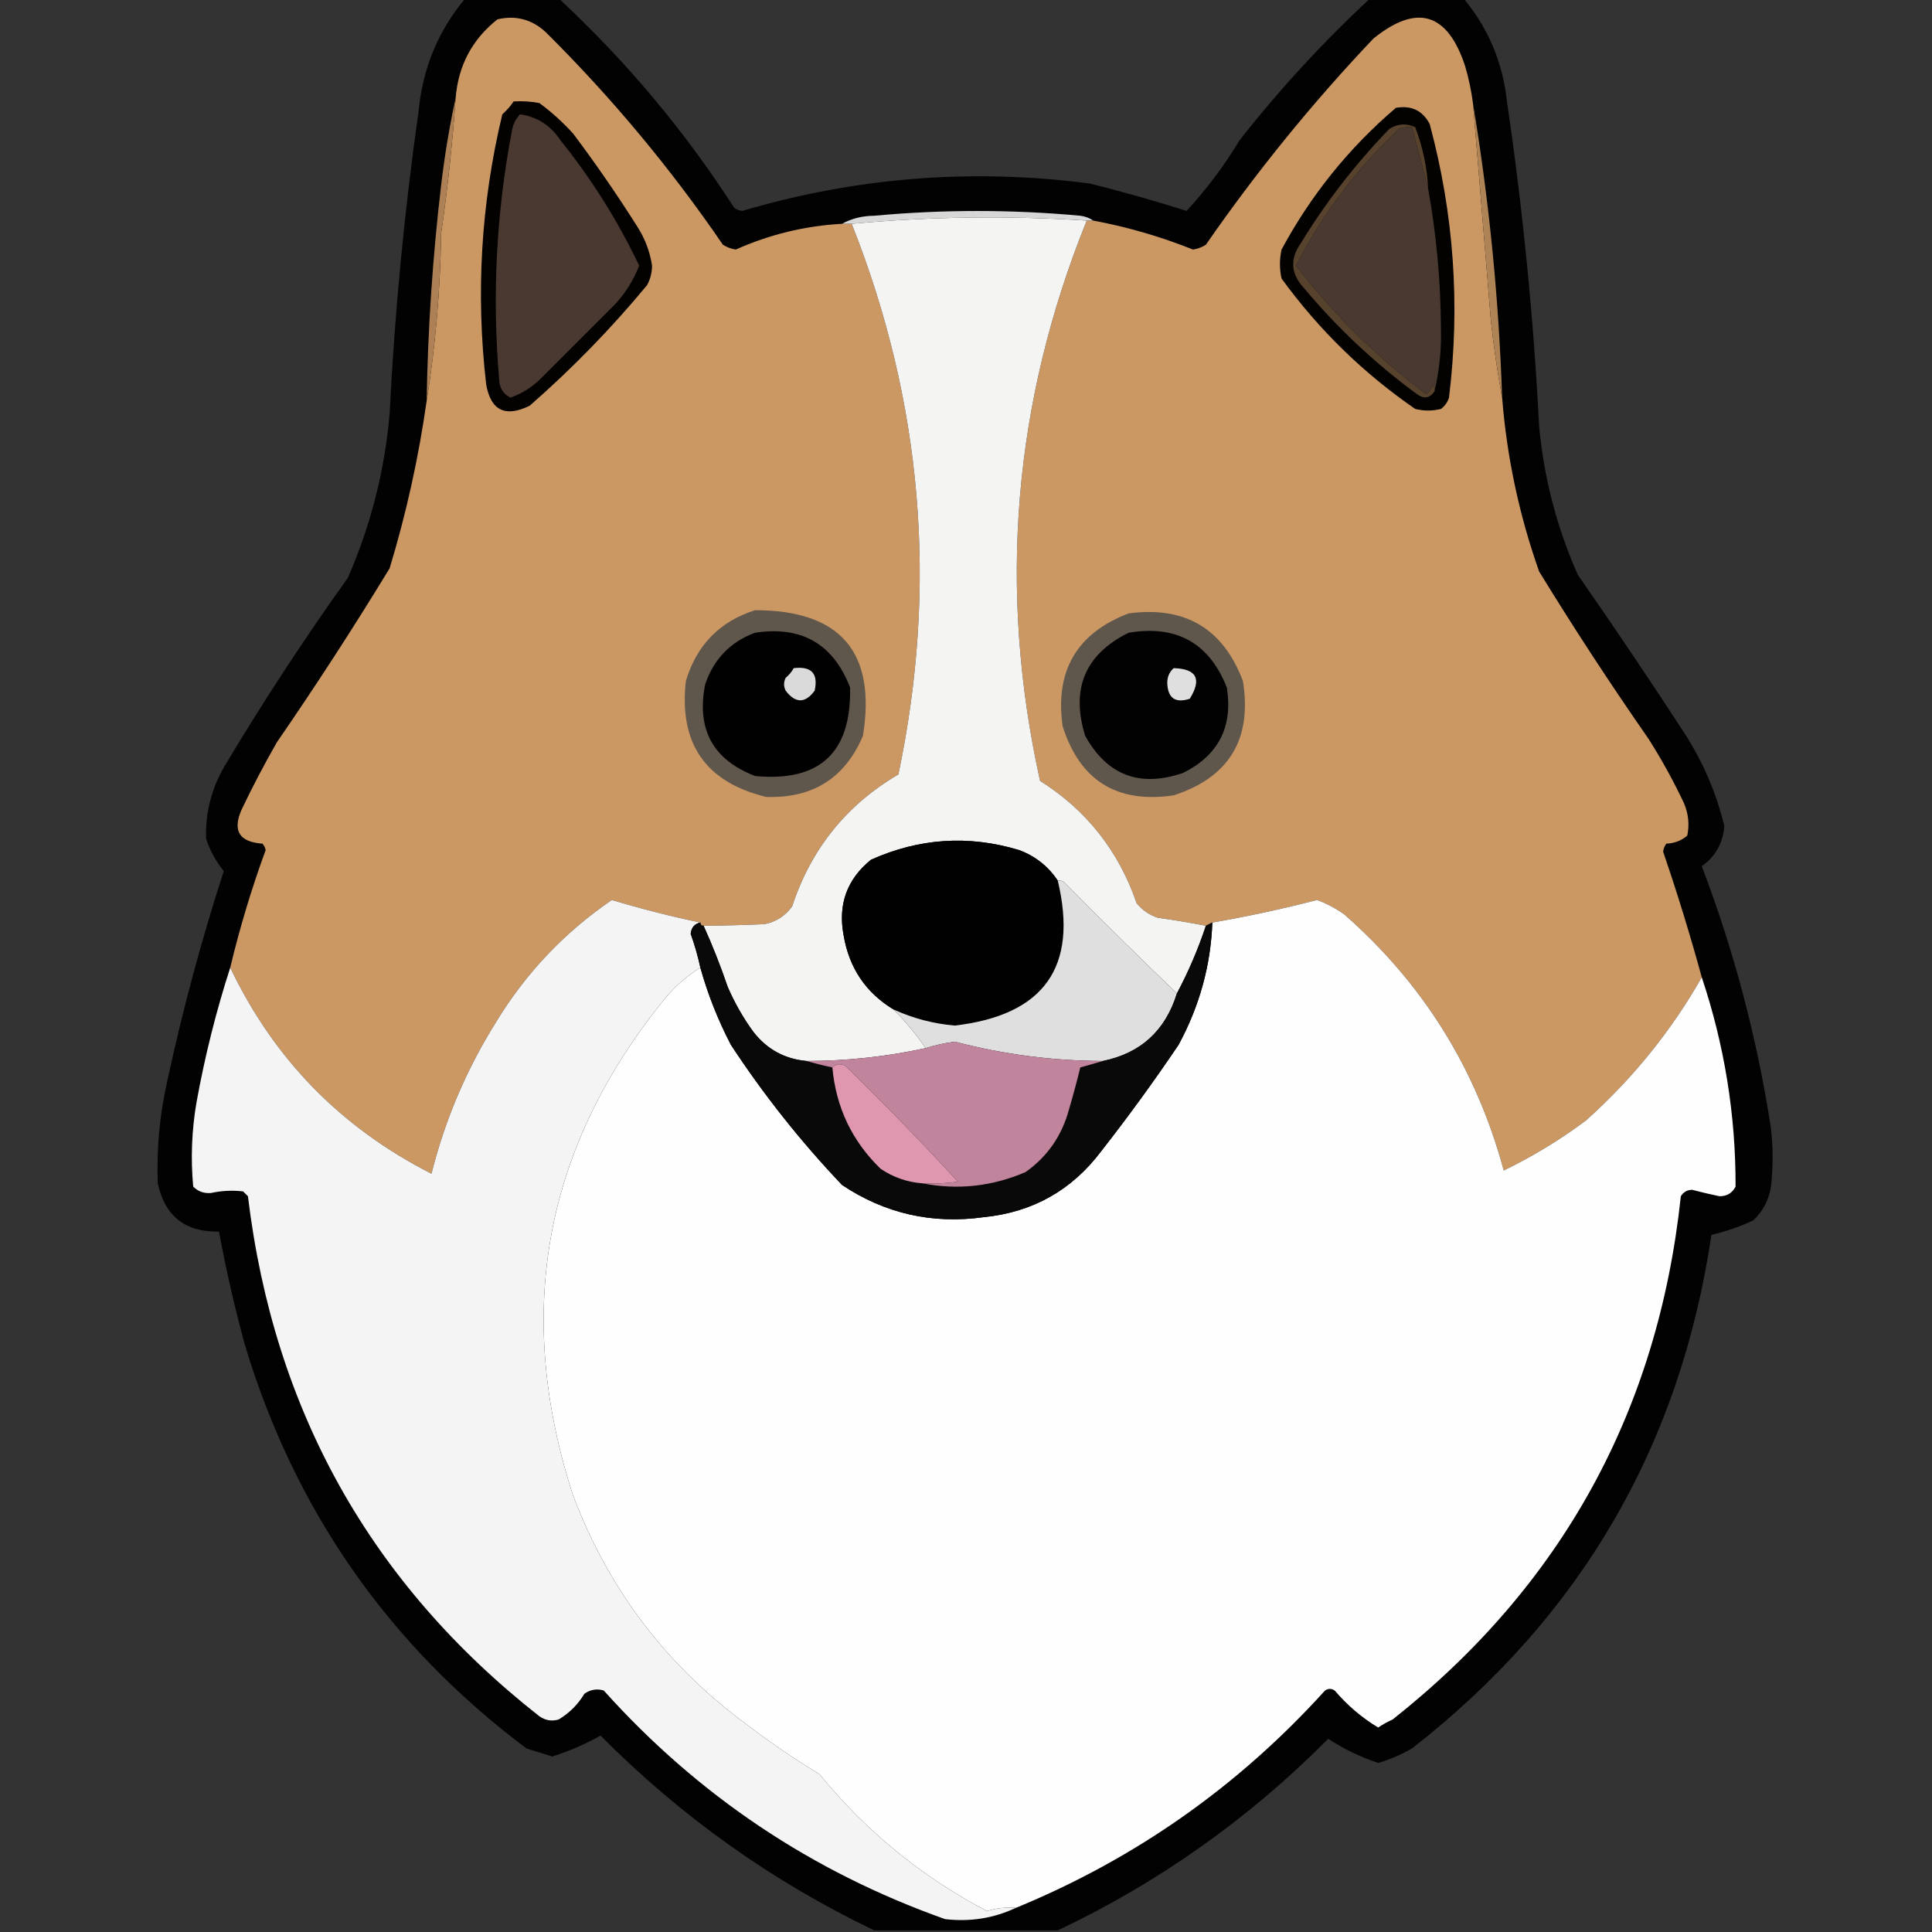 <?xml version="1.0" encoding="UTF-8"?>
<!DOCTYPE svg PUBLIC "-//W3C//DTD SVG 1.1//EN" "http://www.w3.org/Graphics/SVG/1.1/DTD/svg11.dtd">
<svg xmlns="http://www.w3.org/2000/svg" version="1.1" width="600px" height="600px" style="shape-rendering:geometricPrecision; text-rendering:geometricPrecision; image-rendering:optimizeQuality; fill-rule:evenodd; clip-rule:evenodd" xmlns:xlink="http://www.w3.org/1999/xlink">
<rect width="100%" height="100%" fill="#333333" stroke="none"/>
<g><path style="opacity:0.95" fill="#020101" d="M 144.5,-0.5 C 154.167,-0.5 163.833,-0.5 173.5,-0.5C 194.406,18.903 212.573,40.57 228,64.5C 228.725,65.058 229.558,65.392 230.5,65.5C 265.897,55.043 301.897,52.21 338.5,57C 348.589,59.522 358.589,62.356 368.5,65.5C 374.707,58.78 380.207,51.447 385,43.5C 397.362,27.769 410.862,13.102 425.5,-0.5C 435.167,-0.5 444.833,-0.5 454.5,-0.5C 462.188,8.704 466.688,19.371 468,31.5C 472.931,65.004 476.264,98.671 478,132.5C 479.503,148.512 483.503,163.846 490,178.5C 501.248,194.661 512.248,210.994 523,227.5C 528.81,236.453 532.976,246.12 535.5,256.5C 535.084,261.841 532.75,266.008 528.5,269C 538.548,295.357 545.715,322.523 550,350.5C 550.667,356.5 550.667,362.5 550,368.5C 549.349,372.637 547.515,376.137 544.5,379C 540.331,380.959 535.997,382.459 531.5,383.5C 521.781,449.108 490.781,502.275 438.5,543C 435.149,544.928 431.649,546.428 428,547.5C 422.346,545.587 417.18,543.087 412.5,540C 387.907,564.777 359.907,584.611 328.5,599.5C 309.5,599.5 290.5,599.5 271.5,599.5C 239.751,584.278 211.417,564.111 186.5,539C 181.896,541.624 176.896,543.791 171.5,545.5C 168.839,544.668 166.172,543.834 163.5,543C 120.659,510.856 91.492,469.023 76,417.5C 72.859,405.938 70.193,394.271 68,382.5C 57.513,382.672 51.179,377.672 49,367.5C 48.586,356.722 49.586,346.055 52,335.5C 56.742,313.533 62.575,291.866 69.5,270.5C 67.07,267.551 65.237,264.218 64,260.5C 63.733,252.292 65.733,244.625 70,237.5C 81.88,217.626 94.547,198.293 108,179.5C 115.12,163.238 119.454,146.238 121,128.5C 122.567,97.026 125.567,65.693 130,34.5C 131.256,21.201 136.09,9.535 144.5,-0.5 Z"/></g>
<g><path style="opacity:1" fill="#cb9864" d="M 261.5,69.5 C 262.5,69.5 263.5,69.5 264.5,69.5C 286.481,124.94 291.315,181.94 279,240.5C 262.876,249.966 251.876,263.633 246,281.5C 243.88,284.43 241.047,286.263 237.5,287C 230.964,287.29 224.631,287.456 218.5,287.5C 217.833,287.5 217.5,287.167 217.5,286.5C 208.365,284.591 199.198,282.257 190,279.5C 175.255,289.578 163.255,302.244 154,317.5C 144.865,332.105 138.198,347.772 134,364.5C 105.873,350.208 85.04,328.874 71.5,300.5C 74.456,288.131 78.123,275.964 82.5,264C 82.355,263.228 82.022,262.561 81.5,262C 74.324,261.504 72.157,258.004 75,251.5C 78.412,244.342 82.078,237.342 86,230.5C 98.165,212.841 109.832,194.841 121,176.5C 126.178,159.441 130.011,142.108 132.5,124.5C 135.237,107.429 136.737,90.096 137,72.5C 139.014,58.597 140.514,44.597 141.5,30.5C 142.312,20.371 146.646,12.205 154.5,6C 160.204,4.685 165.204,6.018 169.5,10C 189.978,30.337 208.311,52.337 224.5,76C 225.729,76.781 227.062,77.281 228.5,77.5C 239.018,72.803 250.018,70.137 261.5,69.5 Z"/></g>
<g><path style="opacity:1" fill="#cb9864" d="M 457.5,32.5 C 459.332,54.82 461.165,77.154 463,99.5C 463.889,107.682 465.056,115.682 466.5,123.5C 467.969,142.011 471.802,160.011 478,177.5C 488.836,195.175 500.169,212.508 512,229.5C 516.068,235.913 519.735,242.579 523,249.5C 524.368,252.738 524.701,256.072 524,259.5C 522.174,261.074 520.007,261.907 517.5,262C 516.941,262.725 516.608,263.558 516.5,264.5C 520.916,277.412 524.916,290.412 528.5,303.5C 519.018,320.171 507.018,335.005 492.5,348C 484.527,353.961 476.027,359.128 467,363.5C 458.495,331.983 441.995,305.483 417.5,284C 414.844,282.09 412.011,280.59 409,279.5C 398.128,282.306 387.295,284.639 376.5,286.5C 375.833,286.833 375.167,287.167 374.5,287.5C 369.661,286.566 364.661,285.732 359.5,285C 356.898,284.117 354.731,282.617 353,280.5C 347.415,264.259 337.415,251.592 323,242.5C 309.825,182.92 314.659,124.92 337.5,68.5C 338.167,68.5 338.833,68.5 339.5,68.5C 350.104,70.478 360.438,73.478 370.5,77.5C 371.938,77.281 373.271,76.781 374.5,76C 390.157,53.383 407.49,32.05 426.5,12C 440.021,1.065 449.521,3.898 455,20.5C 456.156,24.44 456.99,28.44 457.5,32.5 Z"/></g>
<g><path style="opacity:1" fill="#030201" d="M 159.5,31.5 C 162.187,31.336 164.854,31.503 167.5,32C 171.299,34.797 174.799,37.964 178,41.5C 185.057,50.892 191.724,60.558 198,70.5C 200.358,74.21 201.858,78.21 202.5,82.5C 202.485,84.634 201.985,86.634 201,88.5C 189.867,101.966 177.701,114.466 164.5,126C 156.962,129.696 152.462,127.529 151,119.5C 147.707,91.135 149.373,63.136 156,35.5C 157.376,34.295 158.542,32.962 159.5,31.5 Z"/></g>
<g><path style="opacity:1" fill="#030201" d="M 433.5,33.5 C 438.28,32.641 441.78,34.307 444,38.5C 451.527,66.391 453.527,94.725 450,123.5C 449.535,124.931 448.701,126.097 447.5,127C 444.833,127.667 442.167,127.667 439.5,127C 423.375,115.875 409.541,102.375 398,86.5C 397.333,83.5 397.333,80.5 398,77.5C 407.133,60.546 418.967,45.879 433.5,33.5 Z"/></g>
<g><path style="opacity:1" fill="#4a3931" d="M 161.5,35.5 C 166.775,36.247 170.942,38.914 174,43.5C 183.682,55.528 191.849,68.528 198.5,82.5C 196.766,86.966 194.266,90.966 191,94.5C 183.167,102.333 175.333,110.167 167.5,118C 164.872,120.466 161.872,122.299 158.5,123.5C 156.173,122.275 155.006,120.275 155,117.5C 152.802,91.662 154.136,65.995 159,40.5C 159.366,38.548 160.199,36.882 161.5,35.5 Z"/></g>
<g><path style="opacity:1" fill="#493931" d="M 443.5,58.5 C 446.046,72.573 447.38,86.906 447.5,101.5C 447.692,108.404 447.025,115.07 445.5,121.5C 445.631,120.761 445.464,120.094 445,119.5C 444.581,120.672 443.915,121.672 443,122.5C 427.686,111.019 414.186,97.686 402.5,82.5C 410.702,66.466 421.369,52.3 434.5,40C 435.793,39.51 437.127,39.343 438.5,39.5C 440.385,46.457 442.051,52.791 443.5,58.5 Z"/></g>
<g><path style="opacity:1" fill="#57422d" d="M 443.5,58.5 C 442.051,52.791 440.385,46.457 438.5,39.5C 437.127,39.343 435.793,39.51 434.5,40C 421.369,52.3 410.702,66.466 402.5,82.5C 414.186,97.686 427.686,111.019 443,122.5C 443.915,121.672 444.581,120.672 445,119.5C 445.464,120.094 445.631,120.761 445.5,121.5C 443.97,123.847 441.97,124.014 439.5,122C 426.74,112.575 415.24,101.742 405,89.5C 400.852,85.097 400.519,80.431 404,75.5C 411.837,62.673 421.003,50.839 431.5,40C 434.094,38.399 436.761,38.233 439.5,39.5C 441.857,45.62 443.191,51.954 443.5,58.5 Z"/></g>
<g><path style="opacity:1" fill="#d7d7d7" d="M 339.5,68.5 C 338.833,68.5 338.167,68.5 337.5,68.5C 312.986,66.931 288.653,67.265 264.5,69.5C 263.5,69.5 262.5,69.5 261.5,69.5C 264.488,67.86 267.821,67.026 271.5,67C 292.831,65.033 314.164,65.033 335.5,67C 337.058,67.21 338.391,67.71 339.5,68.5 Z"/></g>
<g><path style="opacity:1" fill="#f4f4f3" d="M 337.5,68.5 C 314.659,124.92 309.825,182.92 323,242.5C 337.415,251.592 347.415,264.259 353,280.5C 354.731,282.617 356.898,284.117 359.5,285C 364.661,285.732 369.661,286.566 374.5,287.5C 372.067,294.818 369.067,301.818 365.5,308.5C 353.702,297.202 342.035,285.702 330.5,274C 329.906,273.536 329.239,273.369 328.5,273.5C 325.551,269.055 321.551,265.889 316.5,264C 300.83,259.272 285.497,260.272 270.5,267C 263.018,273.067 260.184,280.9 262,290.5C 263.713,300.619 268.879,308.286 277.5,313.5C 281.127,317.139 284.461,321.139 287.5,325.5C 275.321,328.15 262.987,329.483 250.5,329.5C 243.72,328.895 238.22,325.895 234,320.5C 230.828,316.159 228.161,311.492 226,306.5C 223.767,299.948 221.267,293.615 218.5,287.5C 224.631,287.456 230.964,287.29 237.5,287C 241.047,286.263 243.88,284.43 246,281.5C 251.876,263.633 262.876,249.966 279,240.5C 291.315,181.94 286.481,124.94 264.5,69.5C 288.653,67.265 312.986,66.931 337.5,68.5 Z"/></g>
<g><path style="opacity:1" fill="#ae8356" d="M 457.5,32.5 C 462.482,62.487 465.482,92.821 466.5,123.5C 465.056,115.682 463.889,107.682 463,99.5C 461.165,77.154 459.332,54.82 457.5,32.5 Z"/></g>
<g><path style="opacity:1" fill="#ad8155" d="M 141.5,30.5 C 140.514,44.597 139.014,58.597 137,72.5C 136.737,90.096 135.237,107.429 132.5,124.5C 132.872,102.093 134.372,79.76 137,57.5C 138.08,48.291 139.58,39.291 141.5,30.5 Z"/></g>
<g><path style="opacity:1" fill="#5f564c" d="M 234.5,189.5 C 261.026,189.516 272.192,202.516 268,228.5C 262.441,241.624 252.441,247.957 238,247.5C 219.143,242.954 210.809,230.954 213,211.5C 216.35,200.318 223.517,192.984 234.5,189.5 Z"/></g>
<g><path style="opacity:1" fill="#5f564c" d="M 350.5,190.5 C 368.001,188.159 379.834,195.159 386,211.5C 388.897,229.554 381.73,241.388 364.5,247C 346.856,249.599 335.356,242.432 330,225.5C 327.59,208.309 334.423,196.642 350.5,190.5 Z"/></g>
<g><path style="opacity:1" fill="#020101" d="M 234.5,196.5 C 248.944,194.302 258.778,199.969 264,213.5C 264.436,233.731 254.603,242.898 234.5,241C 221.39,235.954 216.223,226.454 219,212.5C 221.685,204.65 226.852,199.316 234.5,196.5 Z"/></g>
<g><path style="opacity:1" fill="#020202" d="M 350.5,196.5 C 365.367,194.012 375.534,199.678 381,213.5C 382.949,225.669 378.449,234.502 367.5,240C 354.02,244.668 343.853,240.835 337,228.5C 332.494,213.862 336.994,203.195 350.5,196.5 Z"/></g>
<g><path style="opacity:1" fill="#dadada" d="M 246.5,207.5 C 252,206.831 254.167,209.165 253,214.5C 250.048,218.482 247.048,218.482 244,214.5C 243.333,213.167 243.333,211.833 244,210.5C 245.045,209.627 245.878,208.627 246.5,207.5 Z"/></g>
<g><path style="opacity:1" fill="#dfdfdf" d="M 364.5,207.5 C 371.628,207.706 373.294,210.873 369.5,217C 364.967,218.471 362.633,216.804 362.5,212C 362.519,210.167 363.185,208.667 364.5,207.5 Z"/></g>
<g><path style="opacity:1" fill="#010101" d="M 328.5,273.5 C 334.914,300.277 324.247,315.277 296.5,318.5C 289.842,317.919 283.508,316.253 277.5,313.5C 268.879,308.286 263.713,300.619 262,290.5C 260.184,280.9 263.018,273.067 270.5,267C 285.497,260.272 300.83,259.272 316.5,264C 321.551,265.889 325.551,269.055 328.5,273.5 Z"/></g>
<g><path style="opacity:1" fill="#dfdfdf" d="M 328.5,273.5 C 329.239,273.369 329.906,273.536 330.5,274C 342.035,285.702 353.702,297.202 365.5,308.5C 361.917,320.088 354.25,327.088 342.5,329.5C 326.921,329.459 311.588,327.459 296.5,323.5C 293.404,323.918 290.404,324.585 287.5,325.5C 284.461,321.139 281.127,317.139 277.5,313.5C 283.508,316.253 289.842,317.919 296.5,318.5C 324.247,315.277 334.914,300.277 328.5,273.5 Z"/></g>
<g><path style="opacity:1" fill="#f4f4f4" d="M 217.5,286.5 C 215.707,286.884 214.707,288.05 214.5,290C 215.737,293.451 216.737,296.951 217.5,300.5C 213.598,302.893 210.098,305.893 207,309.5C 169.087,355.741 159.42,407.408 178,464.5C 189.047,493.761 207.214,517.594 232.5,536C 239.559,541.391 246.893,546.391 254.5,551C 268.959,568.724 286.293,582.89 306.5,593.5C 309.421,592.593 312.421,592.26 315.5,592.5C 308.614,595.739 301.281,596.905 293.5,596C 252.143,581.322 216.809,557.655 187.5,525C 185.365,524.365 183.365,524.699 181.5,526C 179.5,529.333 176.833,532 173.5,534C 171.365,534.635 169.365,534.301 167.5,533C 115.188,491.904 85.021,438.071 77,371.5C 76.5,371 76,370.5 75.5,370C 72.161,369.61 68.828,369.776 65.5,370.5C 63.307,370.674 61.473,370.007 60,368.5C 59.202,359.787 59.536,351.12 61,342.5C 63.587,328.152 67.087,314.152 71.5,300.5C 85.04,328.874 105.873,350.208 134,364.5C 138.198,347.772 144.865,332.105 154,317.5C 163.255,302.244 175.255,289.578 190,279.5C 199.198,282.257 208.365,284.591 217.5,286.5 Z"/></g>
<g><path style="opacity:1" fill="#fefefe" d="M 528.5,303.5 C 535.553,324.598 539.053,346.265 539,368.5C 537.972,370.516 536.305,371.516 534,371.5C 531.149,370.912 528.315,370.245 525.5,369.5C 523.971,369.529 522.804,370.196 522,371.5C 514.875,438.264 485.041,492.43 432.5,534C 430.919,534.707 429.419,535.54 428,536.5C 422.935,533.443 418.435,529.61 414.5,525C 413.5,524.333 412.5,524.333 411.5,525C 384.592,554.742 352.592,577.242 315.5,592.5C 312.421,592.26 309.421,592.593 306.5,593.5C 286.293,582.89 268.959,568.724 254.5,551C 246.893,546.391 239.559,541.391 232.5,536C 207.214,517.594 189.047,493.761 178,464.5C 159.42,407.408 169.087,355.741 207,309.5C 210.098,305.893 213.598,302.893 217.5,300.5C 219.814,308.801 222.981,316.801 227,324.5C 237.176,340.001 248.676,354.501 261.5,368C 274.818,376.891 289.485,380.224 305.5,378C 320.674,376.497 332.841,369.663 342,357.5C 350.387,346.78 358.387,335.78 366,324.5C 372.512,312.492 376.012,299.826 376.5,286.5C 387.295,284.639 398.128,282.306 409,279.5C 412.011,280.59 414.844,282.09 417.5,284C 441.995,305.483 458.495,331.983 467,363.5C 476.027,359.128 484.527,353.961 492.5,348C 507.018,335.005 519.018,320.171 528.5,303.5 Z"/></g>
<g><path style="opacity:1" fill="#090909" d="M 217.5,286.5 C 217.5,287.167 217.833,287.5 218.5,287.5C 221.267,293.615 223.767,299.948 226,306.5C 228.161,311.492 230.828,316.159 234,320.5C 238.22,325.895 243.72,328.895 250.5,329.5C 253.053,330.255 255.72,330.922 258.5,331.5C 259.609,343.884 264.609,354.384 273.5,363C 277.474,365.659 281.808,367.159 286.5,367.5C 297.426,369.633 308.092,368.466 318.5,364C 325.303,359.18 329.803,352.68 332,344.5C 333.272,340.185 334.439,335.852 335.5,331.5C 337.969,330.832 340.302,330.165 342.5,329.5C 354.25,327.088 361.917,320.088 365.5,308.5C 369.067,301.818 372.067,294.818 374.5,287.5C 375.167,287.167 375.833,286.833 376.5,286.5C 376.012,299.826 372.512,312.492 366,324.5C 358.387,335.78 350.387,346.78 342,357.5C 332.841,369.663 320.674,376.497 305.5,378C 289.485,380.224 274.818,376.891 261.5,368C 248.676,354.501 237.176,340.001 227,324.5C 222.981,316.801 219.814,308.801 217.5,300.5C 216.737,296.951 215.737,293.451 214.5,290C 214.707,288.05 215.707,286.884 217.5,286.5 Z"/></g>
<g><path style="opacity:1" fill="#c0849c" d="M 342.5,329.5 C 340.302,330.165 337.969,330.832 335.5,331.5C 334.439,335.852 333.272,340.185 332,344.5C 329.803,352.68 325.303,359.18 318.5,364C 308.092,368.466 297.426,369.633 286.5,367.5C 290.182,367.665 293.848,367.499 297.5,367C 286.196,354.696 274.53,342.696 262.5,331C 260.934,330.235 259.601,330.402 258.5,331.5C 255.72,330.922 253.053,330.255 250.5,329.5C 262.987,329.483 275.321,328.15 287.5,325.5C 290.404,324.585 293.404,323.918 296.5,323.5C 311.588,327.459 326.921,329.459 342.5,329.5 Z"/></g>
<g><path style="opacity:1" fill="#df97b0" d="M 286.5,367.5 C 281.808,367.159 277.474,365.659 273.5,363C 264.609,354.384 259.609,343.884 258.5,331.5C 259.601,330.402 260.934,330.235 262.5,331C 274.53,342.696 286.196,354.696 297.5,367C 293.848,367.499 290.182,367.665 286.5,367.5 Z"/></g>
</svg>
